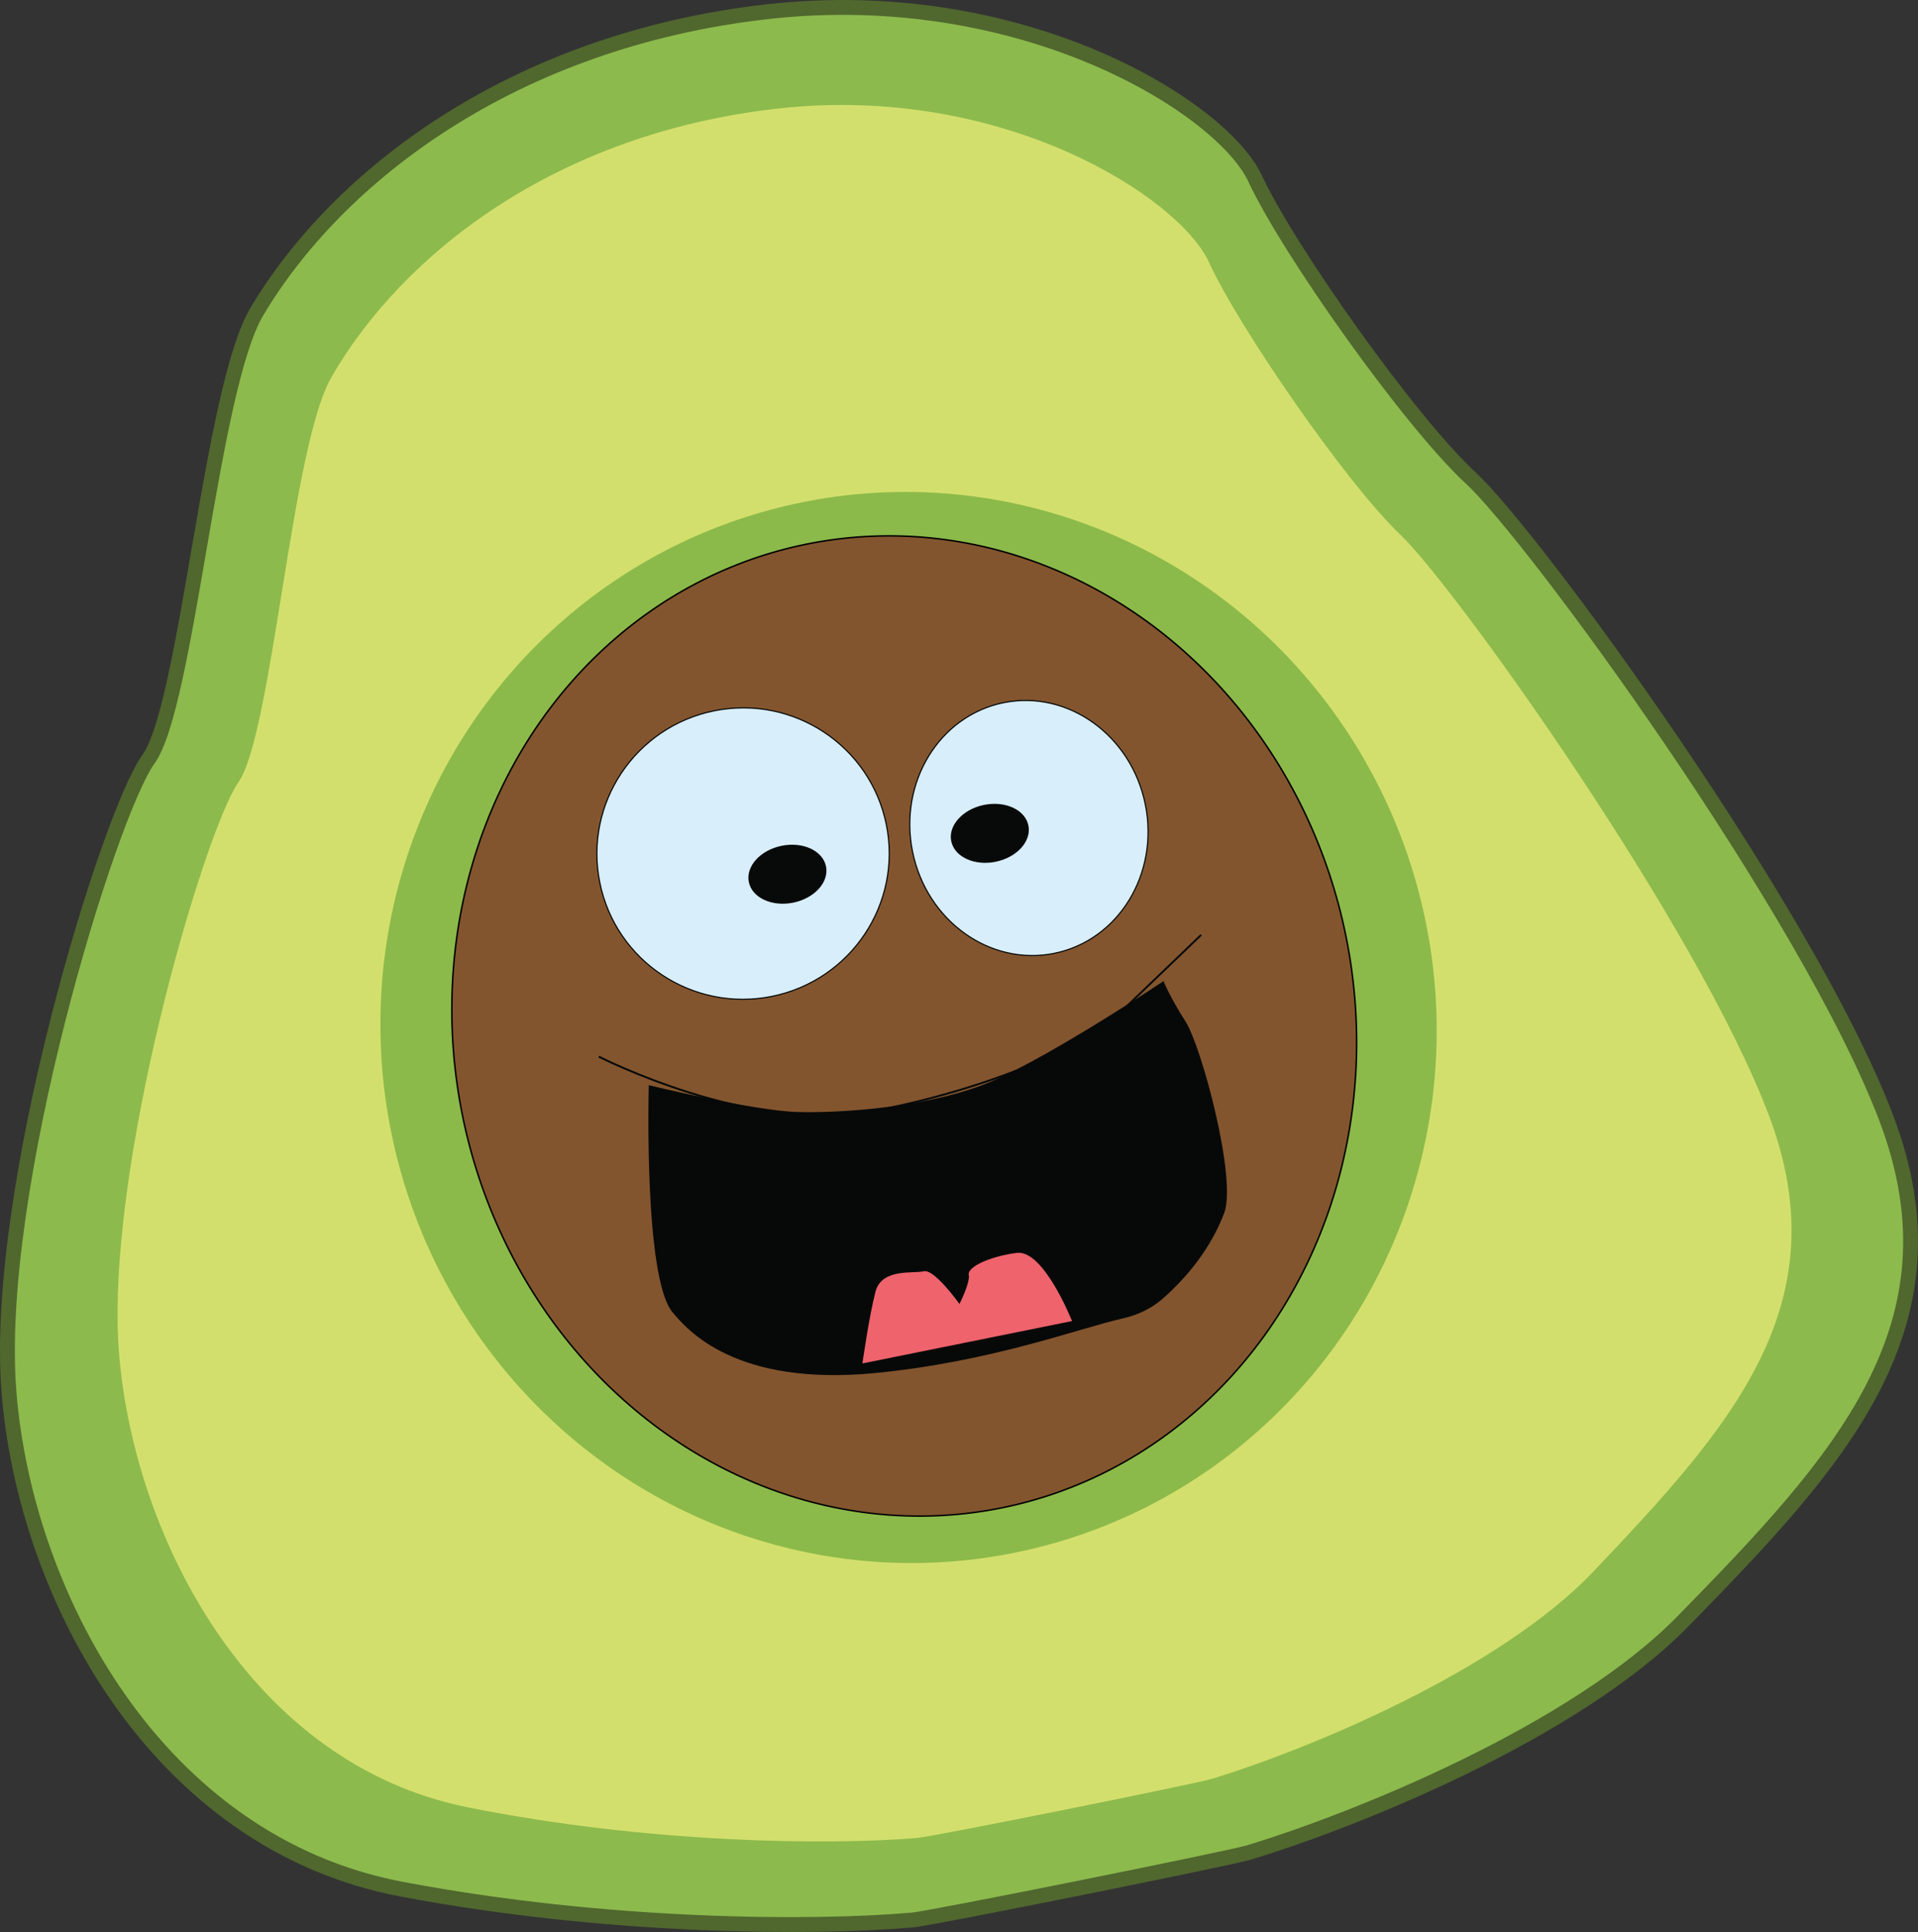 <svg xmlns="http://www.w3.org/2000/svg" viewBox="0 0 5036.76 5073"><rect x="0" y="0" width="5036.76" height="5073" fill="#333333" stroke="none"/><defs><style>.cls-1{fill:#8cba4d;stroke:#50672e;stroke-width:39px;}.cls-1,.cls-4,.cls-5,.cls-8{stroke-miterlimit:10;}.cls-2{fill:#d3df6c;}.cls-3{fill:#8bba4a;}.cls-4{fill:#83552e;stroke:#030202;stroke-width:4px;}.cls-5{fill:none;stroke:#070909;stroke-width:5px;}.cls-6{fill:#070909;}.cls-7{fill:#ef636c;}.cls-8{fill:#d8eefa;stroke:#040708;stroke-width:3px;}.cls-9{fill:#080909;}</style></defs><title>avocado</title><g id="avacado"><path class="cls-1" d="M6513.54,8032.82c51.34-4.46,834.05-162.16,883.45-177.12,280.68-85,856-316.12,1141.75-608.28C8949,6828,9279.69,6472.69,9071.28,5925.86S8141.81,4394.94,7981.38,4247.08s-480.26-600.06-567-786.87-609.7-513.81-1279.84-438.48-1131,432.87-1342,788c-120.84,203.31-182.59,1034.49-284.67,1175.32S4099.44,6113.28,4141.74,6645.6s386.13,1184,1030.9,1306.1C5714.12,8054.24,6254,8055.39,6513.54,8032.82Z" transform="translate(-4118.26 -2991.16)"/><path class="cls-2" d="M6525.59,7817.38c45.15-3.76,733-142.33,776.37-155.61,246.5-75.45,751.47-281.68,1001.29-544.78,358.66-377.72,647.71-697.76,461.33-1194.26S7938.37,4530.8,7796.4,4396,7370.54,3849.75,7293.22,3680s-539.28-468.79-1128.52-404.22S5172,3661.77,4988.17,3982.34c-105.21,183.52-155,936.13-244,1063.14s-353.19,1019.79-313.05,1502.24S4777.31,7622.4,5345.3,7736.55C5822.31,7832.41,6297.35,7836.4,6525.59,7817.38Z" transform="translate(-4118.26 -2991.16)"/><ellipse class="cls-3" cx="6504.5" cy="5688.51" rx="1386.12" ry="1407.01" transform="translate(-5116.15 -1590.04) rotate(-11.42)"/><ellipse class="cls-4" cx="6493.16" cy="5684.58" rx="1183.63" ry="1290.95" transform="translate(-5115.59 -1592.37) rotate(-11.42)"/><path class="cls-5" d="M5690.71,5765.61s396.42,203,711,144.79,567-173.34,652.08-254.64S7272.52,5446,7272.52,5446" transform="translate(-4118.26 -2991.16)"/><path class="cls-6" d="M5821.91,5840.6s-14,505,62.49,596.38c39.7,47.43,166.28,195.11,532.68,159.46,305.86-29.76,536-117.89,649.76-143.36,39.74-8.9,76.09-26.81,104-51.23,64.88-56.82,127.11-132.84,162.27-225.57,33.83-89.23-59.25-436.77-101.65-503s-57.66-105.88-57.66-105.88-287.65,191.68-447.63,261.41-396.16,85.4-512.84,82.27S5821.91,5840.6,5821.91,5840.6Z" transform="translate(-4118.26 -2991.16)"/><path class="cls-7" d="M6383,6571.27,6933.48,6460s-74.26-188-145-179-130.32,37-126.18,57.55-24.42,76.54-24.42,76.54-65.82-92.42-93.49-85.8-110.55-8.68-127,53.41S6383,6571.27,6383,6571.27Z" transform="translate(-4118.26 -2991.16)"/><ellipse class="cls-8" cx="6069.9" cy="5231.94" rx="383.88" ry="382.53" transform="translate(-5034.32 -1685.17) rotate(-11.42)"/><ellipse class="cls-8" cx="6820.57" cy="5164.75" rx="311.9" ry="335.76" transform="translate(-5006.14 -1537.82) rotate(-11.42)"/><ellipse class="cls-9" cx="6186.37" cy="5286.12" rx="103.42" ry="76.18" transform="translate(-5042.75 -1661.03) rotate(-11.42)"/><ellipse class="cls-9" cx="6717.87" cy="5178.72" rx="103.42" ry="76.18" transform="translate(-5010.94 -1557.88) rotate(-11.42)"/></g></svg>